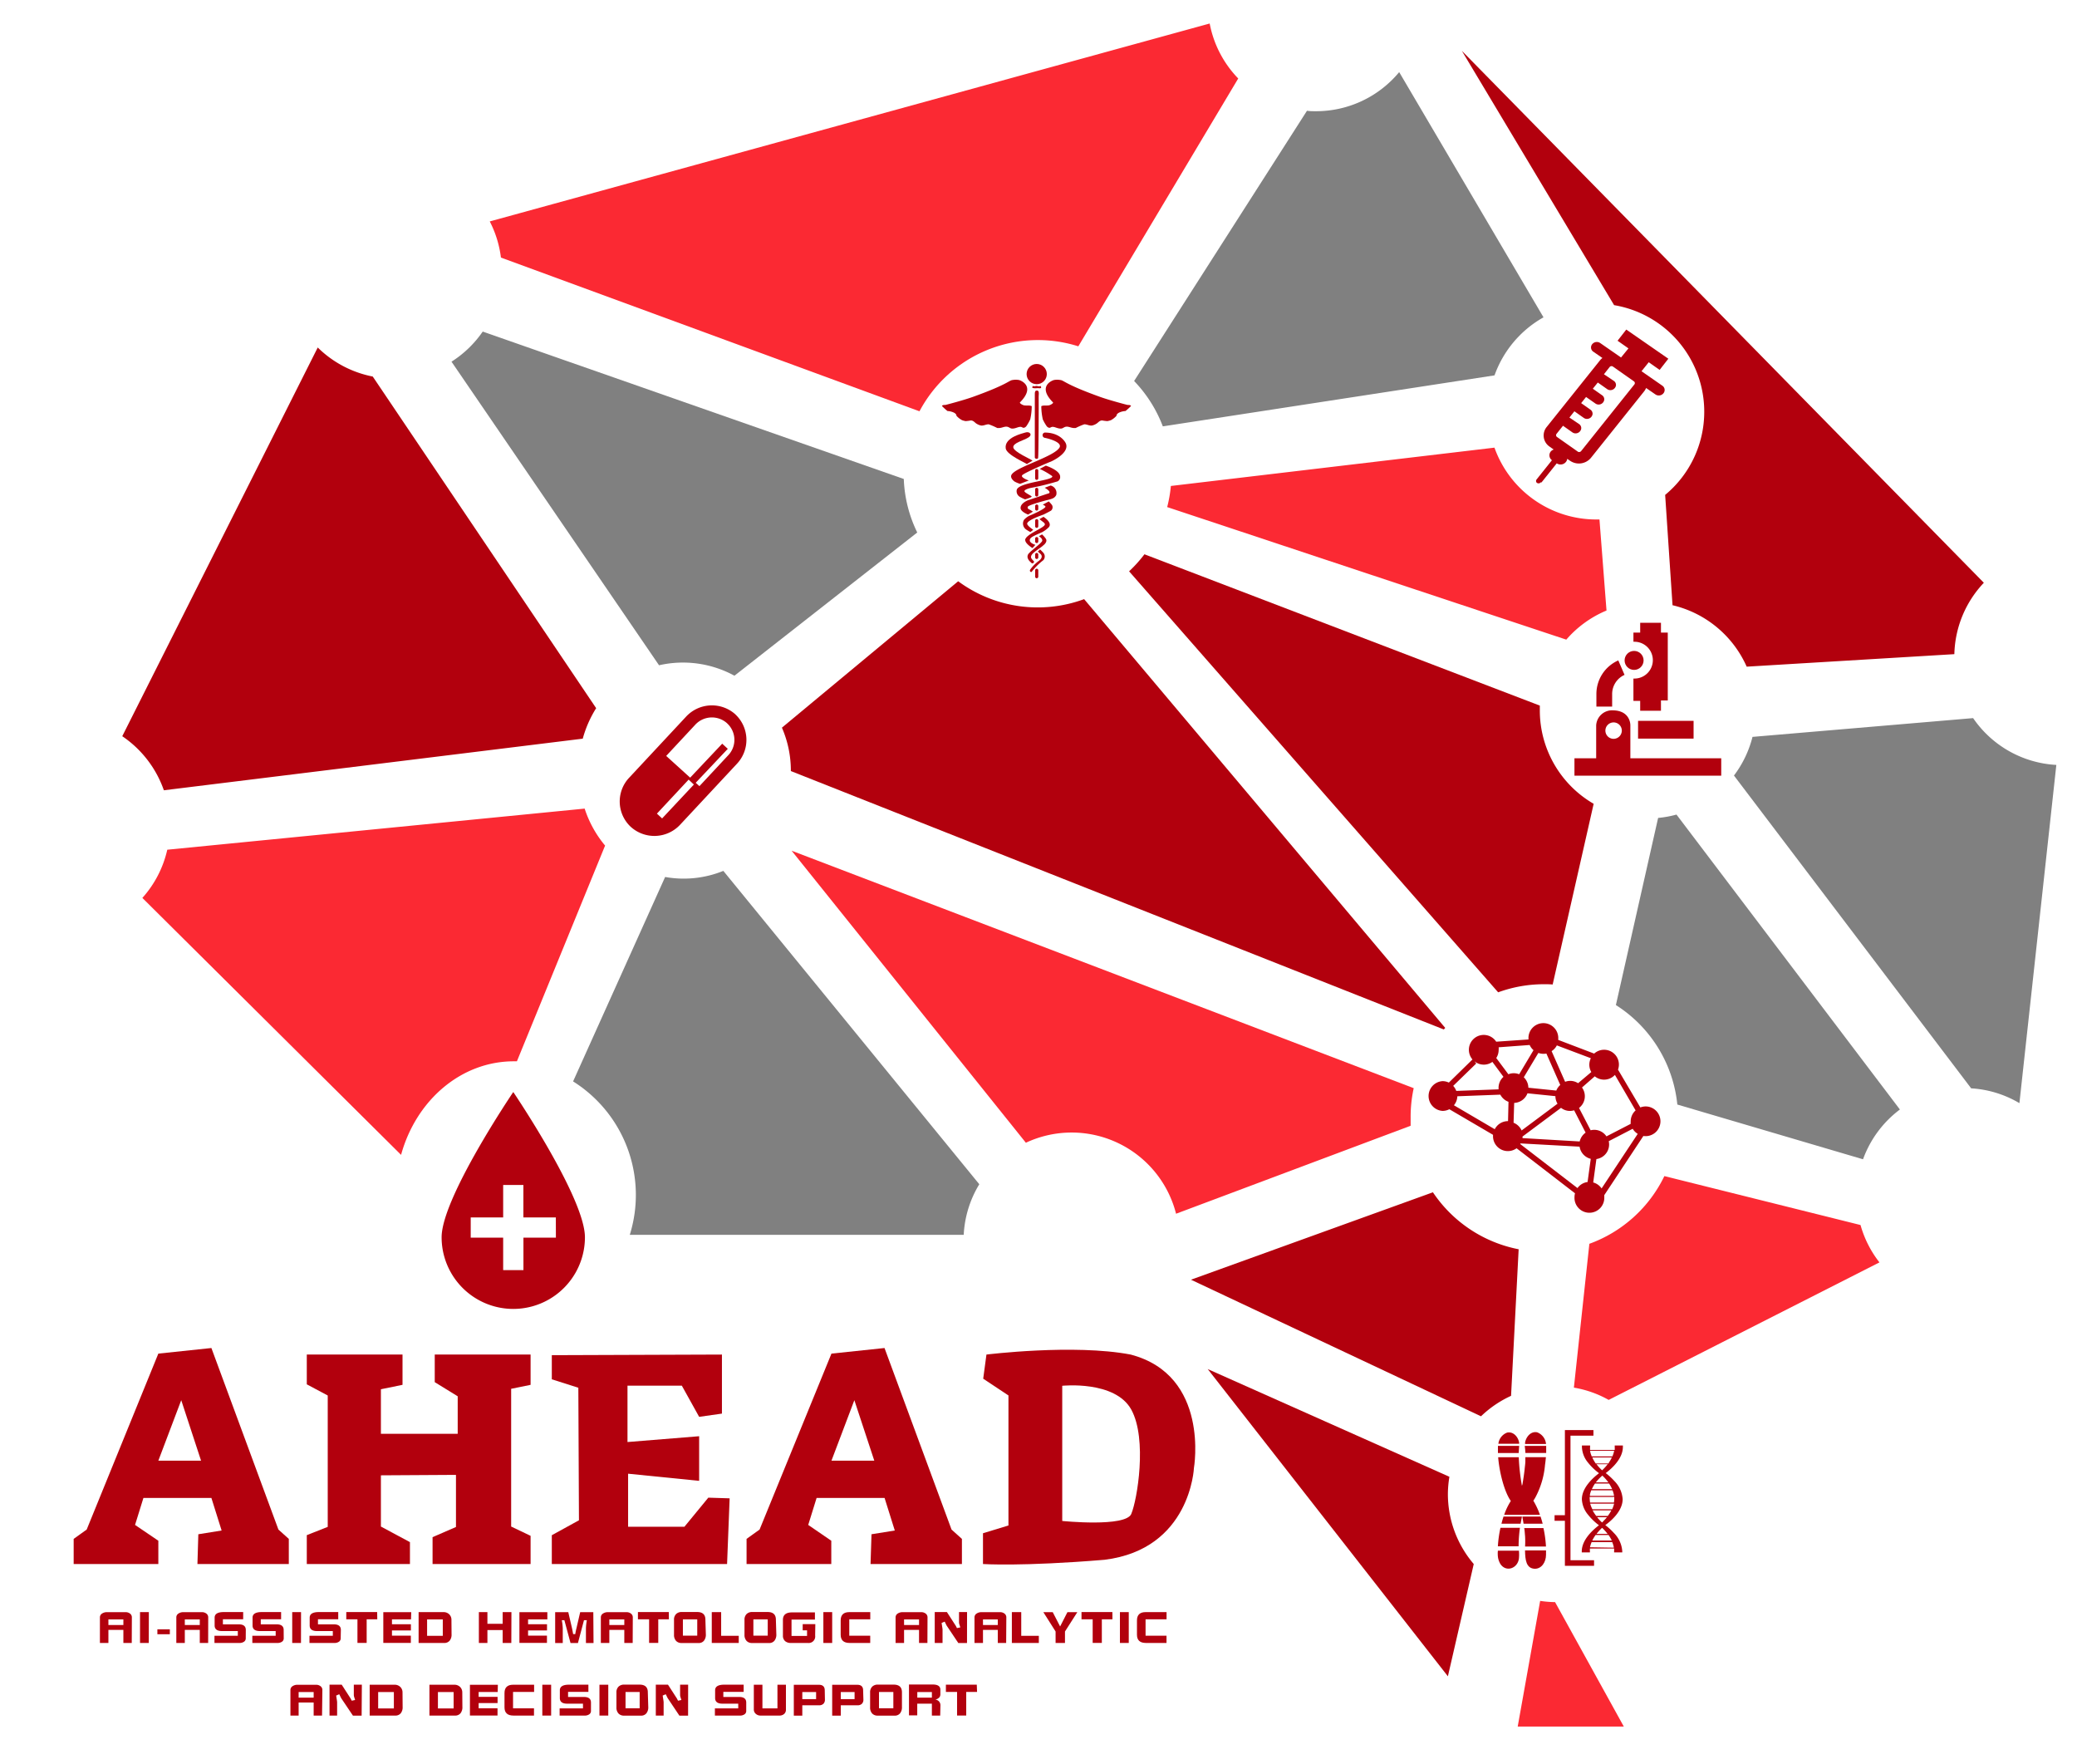 <svg id="圖層_1" data-name="圖層 1" xmlns="http://www.w3.org/2000/svg" viewBox="0 0 371.88 315.84"><defs><style>.cls-1,.cls-2{fill:#b2000d;}.cls-2{fill-rule:evenodd;}.cls-3{fill:gray;}.cls-4{fill:#fb2933;}</style></defs><title>logo-red</title><path class="cls-1" d="M294.64,198.08a2.64,2.64,0,0,0-.94.18l-4-6.77a2.65,2.65,0,0,0-4.27-2.87L279,186.17c0-.06,0-.11,0-.17a2.67,2.67,0,1,0-5.33,0s0,.06,0,.09l-5.78.4a2.66,2.66,0,1,0-4.25,3.18l-4.23,4.14a2.63,2.63,0,0,0-1.12-.26,2.67,2.67,0,0,0,0,5.33,2.63,2.63,0,0,0,1.21-.3l7.82,4.58c0,.09,0,.17,0,.25a2.66,2.66,0,0,0,4.22,2.16L282,213.63a2.56,2.56,0,0,0-.09.65,2.67,2.67,0,1,0,5.33,0,2.42,2.42,0,0,0,0-.32l7-10.59a2.66,2.66,0,1,0,.42-5.29Zm-5.48-5.62,3.69,6.33a2.65,2.65,0,0,0-.88,2,2.62,2.62,0,0,0,0,.41l-4.34,2.24a2.62,2.62,0,0,0-2.83-1.09l-2.08-4a2.64,2.64,0,0,0,.53-3.66l2.29-2a2.63,2.63,0,0,0,3.58-.23Zm-16.56,11.29a2.64,2.64,0,0,0,0-.28l6.9-5.14a2.54,2.54,0,0,0,2.34.44l2.06,4a2.66,2.66,0,0,0-1.06,1.58Zm-1.49-6.3a2.66,2.66,0,0,0,2.38-1.72l5,.51a2.63,2.63,0,0,0,.38,1.35l-6.43,4.79A2.67,2.67,0,0,0,271,201Zm7.63-10.3,6.1,2.3a2.58,2.58,0,0,0,.08,2.47l-2.37,2a2.59,2.59,0,0,0-2.32-.25l-2.42-5.49A2.68,2.68,0,0,0,278.75,187.15Zm-1.86,1.47,2.48,5.62a2.66,2.66,0,0,0-.71,1l-5-.51a2.66,2.66,0,0,0-.82-1.87l2.61-4.36a2.65,2.65,0,0,0,.88.16A2.72,2.72,0,0,0,276.89,188.61Zm-3-1.54a2.68,2.68,0,0,0,.69.93L272,192.32a2.58,2.58,0,0,0-1.93,0l-2.17-2.91a2.66,2.66,0,0,0,.43-1.44,2.61,2.61,0,0,0,0-.48Zm-6.69,3,2,2.7a2.65,2.65,0,0,0-.88,2c0,.08,0,.16,0,.24l-7.57.28a2.65,2.65,0,0,0-.55-.9l4.12-4L264,190a2.63,2.63,0,0,0,3.2.11Zm.41,12.06-7.28-4.27a2.64,2.64,0,0,0,.61-1.61l7.7-.29a2.66,2.66,0,0,0,1.46,1.28l-.08,3.46H270A2.65,2.65,0,0,0,267.62,202.18Zm14.81,10.53-10.22-7.86.06-.11,10.57.58a2.66,2.66,0,0,0,2,2.18l-.57,4.15A2.65,2.65,0,0,0,282.44,212.7Zm4.35.09a2.66,2.66,0,0,0-1.5-1.07l.57-4.19a2.64,2.64,0,0,0,2.21-3.2l4.29-2.22a2.67,2.67,0,0,0,.9.91Z"/><path class="cls-1" d="M91.9,195.5s-12.83,18.93-12.83,26a12.83,12.83,0,1,0,25.66,0C104.73,214.44,91.9,195.5,91.9,195.5Zm7.63,26.07H93.72v5.81H90.09v-5.81H84.28v-3.62h5.81v-5.81h3.62v5.81h5.81Z"/><path class="cls-1" d="M276,86.37l2.73-3.42,0,0a1.23,1.23,0,0,0,1.65-.26,1.07,1.07,0,0,0,.23-.55l.52.36a2.8,2.8,0,0,0,3.72-.53l9.52-11.9a2.52,2.52,0,0,0,.36-.61l1.68,1.16a1.07,1.07,0,0,0,1.43-.22.92.92,0,0,0-.2-1.35l-3.73-2.59,1.29-1.61,1.95,1.37,1.56-2L291.18,59l-1.56,2,1.95,1.37L290.24,64l-3.76-2.61a1.07,1.07,0,0,0-1.37.19.92.92,0,0,0,.07,1.31l.08.06,1.65,1.14a2.48,2.48,0,0,0-.46.45l-9.52,11.9a2.4,2.4,0,0,0,.48,3.49l.77.55a1.17,1.17,0,0,0-.52.35,1.08,1.08,0,0,0,.21,1.56l0,0-2.73,3.42a.45.45,0,0,0,0,.6l0,0a.52.52,0,0,0,.74-.07Zm6.5-5.52-3.71-2.61a.39.39,0,0,1-.08-.59l1.14-1.43,1.66,1.17a1,1,0,0,0,1,.11,1,1,0,0,0,.6-.74.86.86,0,0,0-.38-.84L281,74.75l.89-1.12,1.66,1.17a1,1,0,0,0,1,.11,1,1,0,0,0,.59-.74.87.87,0,0,0-.38-.83l-1.66-1.17.88-1.1,1.66,1.16a1,1,0,0,0,1,.11,1,1,0,0,0,.59-.74.87.87,0,0,0-.38-.84l-1.66-1.17.89-1.11,1.66,1.17a1,1,0,0,0,1,.11,1,1,0,0,0,.59-.74.87.87,0,0,0-.38-.83L287.18,67l1-1.27a.44.44,0,0,1,.63-.09l3.71,2.61a.39.39,0,0,1,.09.6l-9.51,11.9A.46.46,0,0,1,282.47,80.84Z"/><path class="cls-1" d="M131.68,127.9a6.3,6.3,0,0,0-8.85.41l-10.17,10.91a6.2,6.2,0,0,0,.27,8.8,6.3,6.3,0,0,0,8.85-.38l10.17-10.91a6.24,6.24,0,0,0-.27-8.82Zm-1.49,1.6h0a4,4,0,0,1,.16,5.75l-5.12,5.49-.68-.62-6,6.4-.93-.86,5.68-6.09.95.9,6.06-6.41-1-.92-5.74,6.08-4.29-3.89,5.16-5.54a4.06,4.06,0,0,1,5.76-.29Z"/><path class="cls-2" d="M184.73,72.72a11.42,11.42,0,0,1-.27,2.36,8.23,8.23,0,0,1-.69,1.21.8.8,0,0,1-.47.3c-.18,0-.35-.15-.52-.17-.47-.05-1,.36-1.62.3-.25,0-.51-.27-.81-.32-.61-.1-1,.31-1.8.22a12.6,12.6,0,0,0-1.53-.66c-.5,0-.88.28-1.38.22a2.46,2.46,0,0,1-.81-.34c-.3-.18-.52-.56-1-.57a7.63,7.63,0,0,1-.94.12,3.94,3.94,0,0,1-.64-.17,3.54,3.54,0,0,1-1-.79c0-.67-1.49-.87-1.6-.84a11.2,11.2,0,0,1-1-.91c.15-.24.47-.15.69-.2s3.3-.86,4.92-1.45c6.32-2.28,6.38-2.94,7.06-3a3.12,3.12,0,0,1,1.11,0c.11,0,3.17,1,.2,4-.12.13.31.39.52.47C183.6,72.71,184.3,72.48,184.73,72.72Z"/><path class="cls-2" d="M186.44,72.72a11.43,11.43,0,0,0,.27,2.36,8.23,8.23,0,0,0,.69,1.21.8.8,0,0,0,.47.3c.18,0,.35-.15.52-.17.47-.05,1,.36,1.62.3.25,0,.51-.27.81-.32.61-.1,1,.31,1.79.22a12.68,12.68,0,0,1,1.53-.66c.5,0,.88.28,1.38.22a2.46,2.46,0,0,0,.81-.34c.3-.18.52-.56,1-.57a7.63,7.63,0,0,0,.94.12,4,4,0,0,0,.64-.17,3.57,3.57,0,0,0,1-.79c0-.67,1.49-.87,1.6-.84a11.46,11.46,0,0,0,1-.91c-.15-.24-.47-.15-.69-.2s-3.3-.86-4.92-1.45c-6.32-2.28-6.38-2.94-7.06-3a3.12,3.12,0,0,0-1.11,0c-.11,0-3.17,1-.2,4,.12.13-.31.39-.52.47C187.56,72.71,186.87,72.48,186.44,72.72Z"/><path class="cls-2" d="M186.41,69.42c-.12.15-.35.07-.57.07s-.79.07-1-.07a.32.32,0,0,1,.12-.32c.23.12.45,0,.64,0s.44.15.69,0c0,0,0,0,0,0A.35.35,0,0,1,186.41,69.42Z"/><path class="cls-2" d="M181.05,85.14c-.11.45.34.88.59,1.06a4.93,4.93,0,0,0,1,.42l1.56-.6s-1.54-.52-1.17-.95,4.86-2.35,5-2.38,3.47-1.52,2.83-3.25c-.15-.41-1.15-2-3.81-2a.48.48,0,0,0,0,.94c.05,0,3.14.64,2.68,1.69C188.81,81.82,181.42,83.69,181.05,85.14Z"/><path class="cls-2" d="M183.85,83.08c-.06-.15-3.61-1.63-3.78-2.8-.29-2,3.09-2.7,3.49-2.84.84-.29,1.4.45.48.93-.71.47-2.75.93-2.61,1.75s3.2,2.1,3.44,2.35Z"/><path class="cls-1" d="M185,94.84s-1.22-.79-1.08-1.15c.19-.65,2.72-1.49,2.89-1.56s1.24-.62,1.39-.73a.8.8,0,0,0,.15-1,7,7,0,0,0-.57-.64l-1.08.59s.4.15.49.34c0,.42-2.76,1.6-2.85,1.62a3.16,3.16,0,0,0-1,.76,1.31,1.31,0,0,0,.5,1.8,6.05,6.05,0,0,0,.65.38Zm-1.43,1.87c0,.62,1.29,1.41,1.29,1.41l.52-.58s-1-.29-1-.8.54-.73,2.24-1.48a5.18,5.18,0,0,0,1.15-.86c.75-.83-.94-1.88-.94-1.88l-.72.42.55.43c.18.15.39.26.42.49C187.12,94.5,183.58,95.62,183.54,96.71Zm3.94-7.18c.85-.23,1.28-.31,1.6-.89a1.38,1.38,0,0,0-1-1.72l-1.06.4s1.26.7.74,1c-.08,0-3.6,1.2-3.68,1.22s-1.39.53-1.38,1.4c0,.69,1.35,1.18,1.35,1.18l.86-.53c-.19-.11-.38-.25-.54-.33s-.51-.2-.37-.54S187.47,89.53,187.47,89.53Zm1.74-3.31a.86.86,0,0,0,.56-.94c-.06-1.12-2.56-1.92-2.56-1.92l-1.09.59a13.14,13.14,0,0,1,2.24,1.29c.34.79-5.95,1.07-6.35,2.44a1.16,1.16,0,0,0,.49,1.23,6.78,6.78,0,0,0,1,.49s1.15-.34,1.18-.49-1.34-.71-1.3-1,1-.55,1.3-.59A45.11,45.11,0,0,0,189.21,86.22Z"/><path class="cls-2" d="M184.6,99.74c0,.33.48.66.54.78s-.17.44-.42.3c0-.07-1-.66-.69-1.48.21-.59,2.59-2.12,2.59-2.57S186,96,186,96l.58-.33s.72.67.77,1C187.55,97.75,184.51,98.75,184.6,99.74Z"/><path class="cls-2" d="M186,100.41a7.11,7.11,0,0,0-1.55,1.57c-.18.3.17.53.28.38a11.06,11.06,0,0,1,2.06-2.06,1,1,0,0,0,0-1.36,7.3,7.3,0,0,0-.58-.58l-.39.39.5.44S186.93,99.71,186,100.41Z"/><path class="cls-3" d="M129.51,155.91A18.86,18.86,0,0,1,119.09,157l-16.48,36.6a24,24,0,0,1,10.15,27.47h59.79a19.23,19.23,0,0,1,2.79-9.06Z"/><path class="cls-4" d="M253.12,194.81,141.74,152.3l41.94,52.28a19.29,19.29,0,0,1,26.89,12.71l42-15.75c0-.46,0-.93,0-1.4A24,24,0,0,1,253.12,194.81Z"/><path class="cls-1" d="M305.14,73.7a19.31,19.31,0,0,1-7,14.9l1.32,19.75a19.36,19.36,0,0,1,13.28,11l37.18-2.24a19.25,19.25,0,0,1,5.28-12.78L261.74,9.1,289,54.63A19.34,19.34,0,0,1,305.14,73.7Z"/><path class="cls-1" d="M271.91,223.65a24,24,0,0,1-15.35-10.2L213.24,229.1l51.93,24.45a19.33,19.33,0,0,1,5.38-3.66Z"/><path class="cls-3" d="M353.28,128.56l-39.5,3.36a19.26,19.26,0,0,1-3.32,6.92l42.47,56a19.2,19.2,0,0,1,8.64,2.65l6.61-60.55A19.31,19.31,0,0,1,353.28,128.56Z"/><path class="cls-1" d="M29.34,141.48l75-9.24a20.32,20.32,0,0,1,2.4-5.46l-40-59.37a19.3,19.3,0,0,1-9.85-5.2l-35,69.59A19.4,19.4,0,0,1,29.34,141.48Z"/><path class="cls-4" d="M104.68,144.76l-74.73,7.36a19.25,19.25,0,0,1-4.46,8.63l46.32,46C74.49,197,82.53,190,92,190l.55,0,15.79-38.62A19.84,19.84,0,0,1,104.68,144.76Z"/><path class="cls-3" d="M80.84,64.75,118,119.1a19.23,19.23,0,0,1,13.5,1.87l32.73-25.64a23.8,23.8,0,0,1-2.41-9.58L86.43,59.36A19.43,19.43,0,0,1,80.84,64.75Z"/><path class="cls-4" d="M216.59,4.21,87.69,39.64a19.22,19.22,0,0,1,2,6.47l74.94,27.52A24,24,0,0,1,193.07,62L221.7,14.05A19.28,19.28,0,0,1,216.59,4.21Z"/><path class="cls-1" d="M171.56,104.06,140,130.27a19.26,19.26,0,0,1,1.6,7.7s0,0,0,.07L258.51,184.3l.25-.28-64.65-76.76a24,24,0,0,1-22.55-3.2Z"/><path class="cls-3" d="M267.59,67.2a19.39,19.39,0,0,1,8.77-10.39l-25.84-43.9a19.31,19.31,0,0,1-14.93,7c-.54,0-1.06,0-1.58-.08L203.06,68.21a23.94,23.94,0,0,1,5.14,8.12Z"/><path class="cls-4" d="M280.44,114.51a19.39,19.39,0,0,1,7.2-5.21L286.38,93c-.2,0-.39,0-.59,0a19.34,19.34,0,0,1-18.21-12.86L209.64,87a23.91,23.91,0,0,1-.66,3.78Z"/><path class="cls-1" d="M275.7,127.18c0-.29,0-.57,0-.86L204.91,99.23a24.16,24.16,0,0,1-2.75,3.05l66.08,75.37a23.91,23.91,0,0,1,8.23-1.45c.51,0,1,0,1.53.05l7.34-32.35A19.33,19.33,0,0,1,275.7,127.18Z"/><path class="cls-3" d="M296.88,146.43l-7.56,33.5a23.94,23.94,0,0,1,11,17.81l33.25,9.8a19.36,19.36,0,0,1,6.6-8.91l-40-52.8A19.23,19.23,0,0,1,296.88,146.43Z"/><path class="cls-4" d="M298,210.55a24,24,0,0,1-13.43,12.12l-2.77,25.75a19.17,19.17,0,0,1,6.23,2.2L336.51,226a19.28,19.28,0,0,1-3.39-6.69Z"/><path class="cls-1" d="M259.51,264.38,216.24,245.1l43,55L263.87,280a19.27,19.27,0,0,1-4.63-12.55A19.47,19.47,0,0,1,259.51,264.38Z"/><path class="cls-4" d="M271.74,309.1h19l-12.31-22.28a19.28,19.28,0,0,1-2.67-.22Z"/><rect class="cls-1" x="293.29" y="129.05" width="9.94" height="3.18"/><path class="cls-1" d="M291.91,135.75v-5.9c0-.65-.35-2.61-3.06-2.68a2.86,2.86,0,0,0-3.06,2.68v5.9H281.9v3.12h26.28v-3.12Zm-3-3.48a1.47,1.47,0,1,1,1.47-1.47A1.48,1.48,0,0,1,288.88,132.27Z"/><path class="cls-2" d="M297.39,113.25v-1.76h-3.72v1.76h-1.21v1.64l.18,0a3.29,3.29,0,1,1,0,6.59l-.18,0v4h1.21v1.76h3.72V125.4h1.22V113.25Z"/><circle class="cls-1" cx="292.58" cy="118.23" r="1.7"/><path class="cls-1" d="M288.65,126.5h-2.82v-2.21a6.57,6.57,0,0,1,3.92-6.06l1.12,2.59a3.75,3.75,0,0,0-2.22,3.47Z"/><path class="cls-1" d="M290.53,268.39a5.09,5.09,0,0,0-1.5-3.27,11.24,11.24,0,0,0-1.53-1.4c1.06-.79,3.06-2.57,3.07-4.65a2.8,2.8,0,0,0,0-.29h-1.46c0,.1,0,.19,0,.29a3.68,3.68,0,0,1,0,.51H284.7a3.5,3.5,0,0,1,0-.5c0-.1,0-.2,0-.3h-1.46c0,.1,0,.2,0,.3a4.62,4.62,0,0,0,1.06,2.73,10.6,10.6,0,0,0,2,1.93h0c-1.06.8-3.06,2.58-3.07,4.65a4.61,4.61,0,0,0,1.06,2.73,10.56,10.56,0,0,0,2,1.94h0c-1.05.79-3.07,2.58-3.08,4.66,0,.07,0,.13,0,.2h1.46c0-.07,0-.13,0-.2a3.93,3.93,0,0,1,0-.5H289a3.4,3.4,0,0,1,0,.49c0,.07,0,.14,0,.21h1.46c0-.07,0-.14,0-.21a5.1,5.1,0,0,0-1.5-3.27,11.25,11.25,0,0,0-1.54-1.41C288.51,272.26,290.53,270.48,290.53,268.39Zm-5.36,2h3.34a7,7,0,0,1-.42.7l-.22.3H285.8A7.1,7.1,0,0,1,285.18,270.44Zm-.44-1.2H289a5,5,0,0,1-.35,1h-3.54A4.91,4.91,0,0,1,284.73,269.24Zm-.1-.85a3.51,3.51,0,0,1,0-.35h4.4c0,.11,0,.22,0,.34a3.53,3.53,0,0,1-.07.66H284.7A3.72,3.72,0,0,1,284.64,268.39Zm4.39-.54h-4.35c0-.07,0-.15,0-.22a4.53,4.53,0,0,1,.24-.78h3.81A4.59,4.59,0,0,1,289,267.85Zm-4-1.21a6.33,6.33,0,0,1,.56-1h2.52a6.53,6.53,0,0,1,.55,1Zm.09-5.67h3.49a6.4,6.4,0,0,1-.49.85L288,262h-2.29A6.8,6.8,0,0,1,285.13,261Zm3.9-1.19a4.62,4.62,0,0,1-.32,1H285a4.62,4.62,0,0,1-.31-1Zm-1.16,2.4a8.07,8.07,0,0,1-.79.89,1.71,1.71,0,0,1-.21.2,8,8,0,0,1-1-1.09Zm-1,2h0a8.06,8.06,0,0,1,1.12,1.25h-2.24A7.64,7.64,0,0,1,286.87,264.2ZM284.68,277V277a4.65,4.65,0,0,1,.3-.93h3.68a4.76,4.76,0,0,1,.3,1Zm.41-1.2a6.46,6.46,0,0,1,.6-1H288a6.56,6.56,0,0,1,.59,1Zm2.76-1.19h-2a7.85,7.85,0,0,1,1-1.09h0A7.9,7.9,0,0,1,287.85,274.63Zm-.8-2.25a1.56,1.56,0,0,1-.21.2l0,0,0,0a7.81,7.81,0,0,1-.88-.94h1.76A7.81,7.81,0,0,1,287,272.39Z"/><polygon class="cls-1" points="281.19 279.32 281.19 257.02 285.3 257.02 285.3 256.02 280.19 256.02 280.19 271.26 278.34 271.26 278.34 272.26 280.19 272.26 280.19 280.32 285.41 280.32 285.41 279.32 281.19 279.32"/><path class="cls-1" d="M272.79,272.78h3.42q-.17-.66-.38-1.28h-3.26Q272.69,272.1,272.79,272.78Z"/><path class="cls-1" d="M275.22,256.42c-1.17-.24-2,.87-2.16,1.84,0,.08,0,.17,0,.25h3.75A2.47,2.47,0,0,0,275.22,256.42Z"/><path class="cls-1" d="M272,258.31c-.14-1-1-2.08-2.15-1.84a2.44,2.44,0,0,0-1.57,2H272C272,258.44,272,258.37,272,258.31Z"/><path class="cls-1" d="M272.14,273.52h-3.49a21.31,21.31,0,0,0-.46,3.31h3.71A24.51,24.51,0,0,1,272.14,273.52Z"/><path class="cls-1" d="M273.06,275a16.77,16.77,0,0,1,0,1.87h3.74a20.43,20.43,0,0,0-.45-3.31H272.9C273,274,273,274.45,273.06,275Z"/><path class="cls-1" d="M272.5,271.5h-3.3c-.14.41-.26.84-.37,1.28h3.43C272.33,272.33,272.41,271.9,272.5,271.5Z"/><path class="cls-1" d="M272,258.85h-3.8c0,.07,0,.13,0,.2,0,.35,0,.71,0,1.08h3.72C271.92,259.69,272,259.27,272,258.85Z"/><path class="cls-1" d="M274.81,280.85c1.22,0,2-1.2,2-2.52,0-.25,0-.51,0-.77h-3.76C273.08,279.27,273.25,280.8,274.81,280.85Z"/><path class="cls-1" d="M276.63,262.25c.07-.46.12-.93.16-1.38h-3.68c0,.22,0,.45,0,.67,0,.5-.09,1-.13,1.51-.1.89-.23,1.72-.36,2.5,0,.15-.08.31-.12.45a37,37,0,0,1-.57-5.12h-3.69c.25,3,1.2,6.36,2.27,7.83a11.1,11.1,0,0,0-1.19,2.48h6.4a13.57,13.57,0,0,0-1.18-2.53,6.1,6.1,0,0,0,.41-.67A15,15,0,0,0,276.63,262.25Z"/><path class="cls-1" d="M273.12,260.12h3.72c0-.38,0-.76,0-1.12,0,0,0-.1,0-.15H273C273.05,259.27,273.11,259.69,273.12,260.12Z"/><path class="cls-1" d="M268.17,278.33a3.32,3.32,0,0,0,.47,1.66c1,1.53,3.1.82,3.32-1a7.3,7.3,0,0,0,0-1.38h-3.76C268.16,277.82,268.16,278.08,268.17,278.33Z"/><circle class="cls-1" cx="185.62" cy="66.97" r="1.81"/><path class="cls-2" d="M185.9,85.63a.28.28,0,0,1-.28.28h0a.28.28,0,0,1-.28-.28V84.24a.28.28,0,0,1,.28-.28h0a.28.28,0,0,1,.28.28Z"/><path class="cls-2" d="M185.9,103.24a.28.28,0,0,1-.28.28h0a.28.28,0,0,1-.28-.28V102.1a.28.28,0,0,1,.28-.28h0a.28.28,0,0,1,.28.28Z"/><path class="cls-2" d="M185.9,91.13a.28.28,0,0,1-.28.28h0a.28.28,0,0,1-.28-.28V90.6a.28.28,0,0,1,.28-.28h0a.28.28,0,0,1,.28.28Z"/><path class="cls-2" d="M185.9,96.94a.28.28,0,0,1-.28.28h0a.28.28,0,0,1-.28-.28v-.52a.28.28,0,0,1,.28-.28h0a.28.28,0,0,1,.28.28Z"/><path class="cls-2" d="M185.9,99.79a.28.28,0,0,1-.28.28h0a.28.28,0,0,1-.28-.28v-.52a.28.28,0,0,1,.28-.28h0a.28.28,0,0,1,.28.28Z"/><path class="cls-2" d="M185.9,94.22a.28.28,0,0,1-.28.28h0a.28.28,0,0,1-.28-.28v-1a.28.28,0,0,1,.28-.28h0a.28.28,0,0,1,.28.28Z"/><path class="cls-2" d="M185.9,88.61a.28.28,0,0,1-.28.28h0a.28.28,0,0,1-.28-.28v-1a.28.28,0,0,1,.28-.28h0a.28.28,0,0,1,.28.28Z"/><path class="cls-2" d="M185.87,82c-.13.27-.58.12-.59-.09s0-8.53,0-9.31c0-.48,0-1.21,0-2,0-.29,0-.59.22-.66.62-.17.49.5.47,1.06C186,71.94,185.95,81.7,185.87,82Z"/><polygon class="cls-1" points="77.84 247.44 81.95 249.97 81.95 256.69 68.2 256.69 68.2 248.71 72.07 247.92 72.07 242.5 54.93 242.5 54.93 247.83 58.68 249.83 58.68 273.35 54.93 274.83 54.93 280 73.4 280 73.4 276.08 68.2 273.29 68.2 264.12 81.64 264.04 81.64 273.37 77.45 275.19 77.45 280 95 280 95 274.95 91.52 273.29 91.52 248.63 95 247.92 95 242.5 77.84 242.5 77.84 247.44"/><polygon class="cls-1" points="122.54 273.33 112.46 273.33 112.46 263.83 125.18 265.11 125.18 257.12 112.35 258.16 112.35 248.07 122.08 248.07 125.18 253.65 129.26 253.07 129.26 242.5 98.8 242.61 98.8 246.93 103.55 248.44 103.66 272.17 98.8 274.84 98.8 280 130.18 280 130.64 268.24 126.82 268.12 122.54 273.33"/><path class="cls-1" d="M202.44,242.5c-10.19-1.94-25.82,0-25.82,0l-.58,4.32,4.52,3V273.1L176,274.49V280s6.93.47,21.77-.76c15.4-1.9,16-16.44,16-16.44S216.66,246.23,202.44,242.5Zm.12,28.52c-1,2.43-12.37,1.27-12.37,1.27v-24.2s9.48-1,12.37,4.28S203.6,268.58,202.56,271Z"/><path class="cls-1" d="M49.85,273.83l-12-32.5-9.5,1-12.83,31.5-2.33,1.67V280H28.35v-4.17L24.18,273l1.5-4.83H37.85L39.68,274l-4.17.67L35.35,280H51.71v-4.5ZM28.35,261.5l4.1-10.83L36,261.5Z"/><path class="cls-1" d="M170.37,273.83l-12-32.5-9.5,1L136,273.83l-2.33,1.67V280h15.17v-4.17L144.71,273l1.5-4.83h12.17l1.83,5.83-4.17.67-.17,5.33h16.36v-4.5Zm-21.5-12.33,4.1-10.83,3.57,10.83Z"/><path class="cls-1" d="M23.59,294.13h-1.5v-2.34H19.41v2.34H17.89v-4.57a.8.8,0,0,1,.36-.68,1.54,1.54,0,0,1,.93-.26h3.25a1.27,1.27,0,0,1,.86.26.83.83,0,0,1,.32.68Zm-1.5-3.21v-1H19.41v1Z"/><path class="cls-1" d="M26.64,294.13H25.07v-5.52h1.58Z"/><path class="cls-1" d="M30.41,292.57H28.18v-.88h2.23Z"/><path class="cls-1" d="M37.27,294.13h-1.5v-2.34H33.09v2.34H31.57v-4.57a.8.8,0,0,1,.36-.68,1.54,1.54,0,0,1,.93-.26H36.1a1.27,1.27,0,0,1,.86.26.83.83,0,0,1,.32.68Zm-1.5-3.21v-1H33.09v1Z"/><path class="cls-1" d="M44,293.32a.7.7,0,0,1-.3.58,1.38,1.38,0,0,1-.85.23H38.4v-1.29h4.18V292H39.75q-1.32,0-1.32-1V289.6q0-1,1.65-1h3.46v1.29H39.91v.91h2.85q1.25,0,1.25,1Z"/><path class="cls-1" d="M50.8,293.32a.7.7,0,0,1-.3.58,1.38,1.38,0,0,1-.85.23H45.18v-1.29h4.18V292H46.54q-1.32,0-1.32-1V289.6q0-1,1.65-1h3.46v1.29H46.69v.91h2.85q1.25,0,1.25,1Z"/><path class="cls-1" d="M53.89,294.13H52.32v-5.52h1.58Z"/><path class="cls-1" d="M61,293.32a.7.7,0,0,1-.3.58,1.38,1.38,0,0,1-.85.23H55.41v-1.29h4.18V292H56.77q-1.32,0-1.32-1V289.6q0-1,1.65-1h3.46v1.29H56.93v.91h2.85q1.25,0,1.25,1Z"/><path class="cls-1" d="M67.55,289.9h-1.9v4.22H64V289.9H62v-1.3h5.53Z"/><path class="cls-1" d="M73.59,289.91H70.18v.87h3.39v1.11H70.18v.93h3.38v1.3H68.63v-5.5h5Z"/><path class="cls-1" d="M80.85,292.59a1.7,1.7,0,0,1-.34,1.13,1.21,1.21,0,0,1-1,.41H74.95v-5.52h4.48a1.42,1.42,0,0,1,1,.39,1.37,1.37,0,0,1,.4,1Zm-1.57.26v-2.93H76.47v2.93Z"/><path class="cls-1" d="M91.55,294.13H90v-2.31H87.27v2.31H85.74v-5.52h1.53v2.09H90v-2.09h1.57Z"/><path class="cls-1" d="M98,289.91H94.55v.87h3.39v1.11H94.55v.93h3.38v1.3H93v-5.5h5Z"/><path class="cls-1" d="M106.27,294.14h-1.36V291.5a10.14,10.14,0,0,1,.16-1.44h-.51l-1.08,4.08h-1.33l-1.1-4.08h-.46a9.65,9.65,0,0,1,.17,1.44v2.64H99.4v-5.52h2.35l.68,2.93q.05.22.19,1H103a9.08,9.08,0,0,1,.2-1l.68-2.93h2.35Z"/><path class="cls-1" d="M113.28,294.13h-1.5v-2.34H109.1v2.34h-1.52v-4.57a.8.8,0,0,1,.36-.68,1.54,1.54,0,0,1,.93-.26h3.25a1.27,1.27,0,0,1,.86.26.83.83,0,0,1,.32.68Zm-1.5-3.21v-1H109.1v1Z"/><path class="cls-1" d="M119.76,289.9h-1.9v4.22h-1.64V289.9h-2v-1.3h5.53Z"/><path class="cls-1" d="M126.38,292.6a1.71,1.71,0,0,1-.34,1.13,1.18,1.18,0,0,1-1,.41h-3a1.3,1.3,0,0,1-1-.39,1.56,1.56,0,0,1-.36-1.09V290a1.38,1.38,0,0,1,.39-1.06,1.39,1.39,0,0,1,1-.35h2.74q1.49,0,1.49,1.37Zm-1.54.22v-2.91h-2.57v2.91Z"/><path class="cls-1" d="M132.27,294.13h-4.83v-5.52h1.68v4.24h3.15Z"/><path class="cls-1" d="M139,292.6a1.71,1.71,0,0,1-.34,1.13,1.18,1.18,0,0,1-1,.41h-3a1.3,1.3,0,0,1-1-.39,1.56,1.56,0,0,1-.36-1.09V290a1.38,1.38,0,0,1,.39-1.06,1.39,1.39,0,0,1,1-.35h2.74q1.49,0,1.49,1.37Zm-1.54.22v-2.91h-2.57v2.91Z"/><path class="cls-1" d="M145.95,292.8a1.17,1.17,0,0,1-1.31,1.33h-3.06a1.52,1.52,0,0,1-1-.32,1.26,1.26,0,0,1-.4-1V290q0-1.34,1.63-1.34h4.1v1.29h-4.19v2.92h2.78v-1h-.78v-1.11h2.26Z"/><path class="cls-1" d="M149,294.13h-1.58v-5.52H149Z"/><path class="cls-1" d="M155.82,289.9h-3.76v2.93h3.75v1.3h-3.69q-1.6,0-1.6-1.47v-2.56q0-1.49,1.55-1.49h3.75Z"/><path class="cls-1" d="M166.05,294.13h-1.5v-2.34h-2.68v2.34h-1.52v-4.57a.8.8,0,0,1,.36-.68,1.54,1.54,0,0,1,.93-.26h3.25a1.27,1.27,0,0,1,.86.26.83.83,0,0,1,.32.68Zm-1.5-3.21v-1h-2.68v1Z"/><path class="cls-1" d="M173.14,294.14h-1.56L169.48,291l-.34-.69-.55.24q.17,1.06.17,1.16v2.42h-1.4v-5.53h2.18l1.59,2.46s.09.17.21.41l.6-.13-.14-.45a1.38,1.38,0,0,1-.09-.48v-1.81h1.44Z"/><path class="cls-1" d="M180.15,294.13h-1.5v-2.34H176v2.34h-1.52v-4.57a.8.8,0,0,1,.36-.68,1.54,1.54,0,0,1,.93-.26H179a1.27,1.27,0,0,1,.86.26.83.83,0,0,1,.32.68Zm-1.5-3.21v-1H176v1Z"/><path class="cls-1" d="M186,294.13h-4.83v-5.52h1.68v4.24H186Z"/><path class="cls-1" d="M192.89,288.62l-2.21,3.46v2.05H189v-2.05l-2.19-3.46h1.68l1.32,2.56,1.31-2.56Z"/><path class="cls-1" d="M199.18,289.9h-1.9v4.22h-1.64V289.9h-2v-1.3h5.53Z"/><path class="cls-1" d="M202.1,294.13h-1.58v-5.52h1.58Z"/><path class="cls-1" d="M208.87,289.9h-3.76v2.93h3.75v1.3h-3.69q-1.6,0-1.6-1.47v-2.56q0-1.49,1.55-1.49h3.75Z"/><path class="cls-1" d="M57.66,307.13h-1.5v-2.34H53.47v2.34H52v-4.57a.8.8,0,0,1,.36-.68,1.54,1.54,0,0,1,.93-.26h3.25a1.27,1.27,0,0,1,.86.26.83.83,0,0,1,.32.68Zm-1.5-3.21v-1H53.47v1Z"/><path class="cls-1" d="M64.75,307.14H63.19L61.08,304l-.34-.69-.55.24q.17,1.06.17,1.16v2.42H59v-5.53h2.18l1.59,2.46s.09.17.21.41l.6-.13-.14-.45a1.38,1.38,0,0,1-.09-.48v-1.81h1.44Z"/><path class="cls-1" d="M72.09,305.59a1.7,1.7,0,0,1-.34,1.13,1.21,1.21,0,0,1-1,.41H66.19v-5.52h4.48a1.42,1.42,0,0,1,1,.39,1.37,1.37,0,0,1,.4,1Zm-1.57.26v-2.93H67.71v2.93Z"/><path class="cls-1" d="M82.79,305.59a1.7,1.7,0,0,1-.34,1.13,1.21,1.21,0,0,1-1,.41H76.89v-5.52h4.48a1.42,1.42,0,0,1,1,.39,1.37,1.37,0,0,1,.4,1Zm-1.57.26v-2.93H78.41v2.93Z"/><path class="cls-1" d="M89.11,302.91H85.7v.87h3.39v1.11H85.7v.93h3.38v1.3H84.14v-5.5h5Z"/><path class="cls-1" d="M95.63,302.9H91.86v2.93h3.75v1.3H91.93q-1.6,0-1.6-1.47v-2.56q0-1.49,1.55-1.49h3.75Z"/><path class="cls-1" d="M98.68,307.13H97.1v-5.52h1.58Z"/><path class="cls-1" d="M105.81,306.32a.7.7,0,0,1-.3.58,1.38,1.38,0,0,1-.85.23H100.2v-1.29h4.18V305h-2.82q-1.32,0-1.32-1V302.6q0-1,1.65-1h3.46v1.29h-3.64v.91h2.85q1.25,0,1.25,1Z"/><path class="cls-1" d="M108.91,307.13h-1.58v-5.52h1.58Z"/><path class="cls-1" d="M116.07,305.6a1.71,1.71,0,0,1-.34,1.13,1.18,1.18,0,0,1-1,.41h-3a1.3,1.3,0,0,1-1-.39,1.56,1.56,0,0,1-.36-1.09V303a1.38,1.38,0,0,1,.39-1.06,1.4,1.4,0,0,1,1-.35h2.74q1.49,0,1.49,1.37Zm-1.54.22v-2.91H112v2.91Z"/><path class="cls-1" d="M123.2,307.14h-1.56L119.54,304l-.34-.69-.55.24q.17,1.06.17,1.16v2.42h-1.4v-5.53h2.18l1.59,2.46s.09.17.21.41l.6-.13-.14-.45a1.38,1.38,0,0,1-.09-.48v-1.81h1.44Z"/><path class="cls-1" d="M133.61,306.32a.7.7,0,0,1-.3.58,1.38,1.38,0,0,1-.85.23H128v-1.29h4.18V305h-2.82q-1.32,0-1.32-1V302.6q0-1,1.65-1h3.46v1.29h-3.64v.91h2.85q1.25,0,1.25,1Z"/><path class="cls-1" d="M140.72,306.11a1,1,0,0,1-.32.73,1.25,1.25,0,0,1-.86.29h-3.35a1.25,1.25,0,0,1-.88-.32,1,1,0,0,1-.34-.75v-4.45h1.54v4.23h2.69v-4.23h1.52Z"/><path class="cls-1" d="M147.7,304.3a1,1,0,0,1-.28.73,1.09,1.09,0,0,1-.77.26h-3v1.85h-1.52v-5.52h4.49q1.05,0,1.05,1Zm-1.58-.11v-1.27h-2.47v1.27Z"/><path class="cls-1" d="M154.59,304.3a1,1,0,0,1-.28.73,1.09,1.09,0,0,1-.77.26h-3v1.85H149v-5.52h4.49q1.05,0,1.05,1Zm-1.58-.11v-1.27h-2.47v1.27Z"/><path class="cls-1" d="M161.49,305.6a1.71,1.71,0,0,1-.34,1.13,1.18,1.18,0,0,1-1,.41h-3a1.3,1.3,0,0,1-1-.39,1.56,1.56,0,0,1-.36-1.09V303a1.38,1.38,0,0,1,.39-1.06,1.39,1.39,0,0,1,1-.35H160q1.49,0,1.49,1.37Zm-1.54.22v-2.91h-2.57v2.91Z"/><path class="cls-1" d="M168.34,307.13h-1.49V305h-2.62v2.09h-1.48v-5.52H167q1.37,0,1.37.93v.77a.94.94,0,0,1-.14.55,1.33,1.33,0,0,1-.77.45,1,1,0,0,1,.92,1.05Zm-1.49-3.21v-1h-2.61v1Z"/><path class="cls-1" d="M174.94,302.9H173v4.22h-1.64V302.9h-2v-1.3h5.53Z"/></svg>
